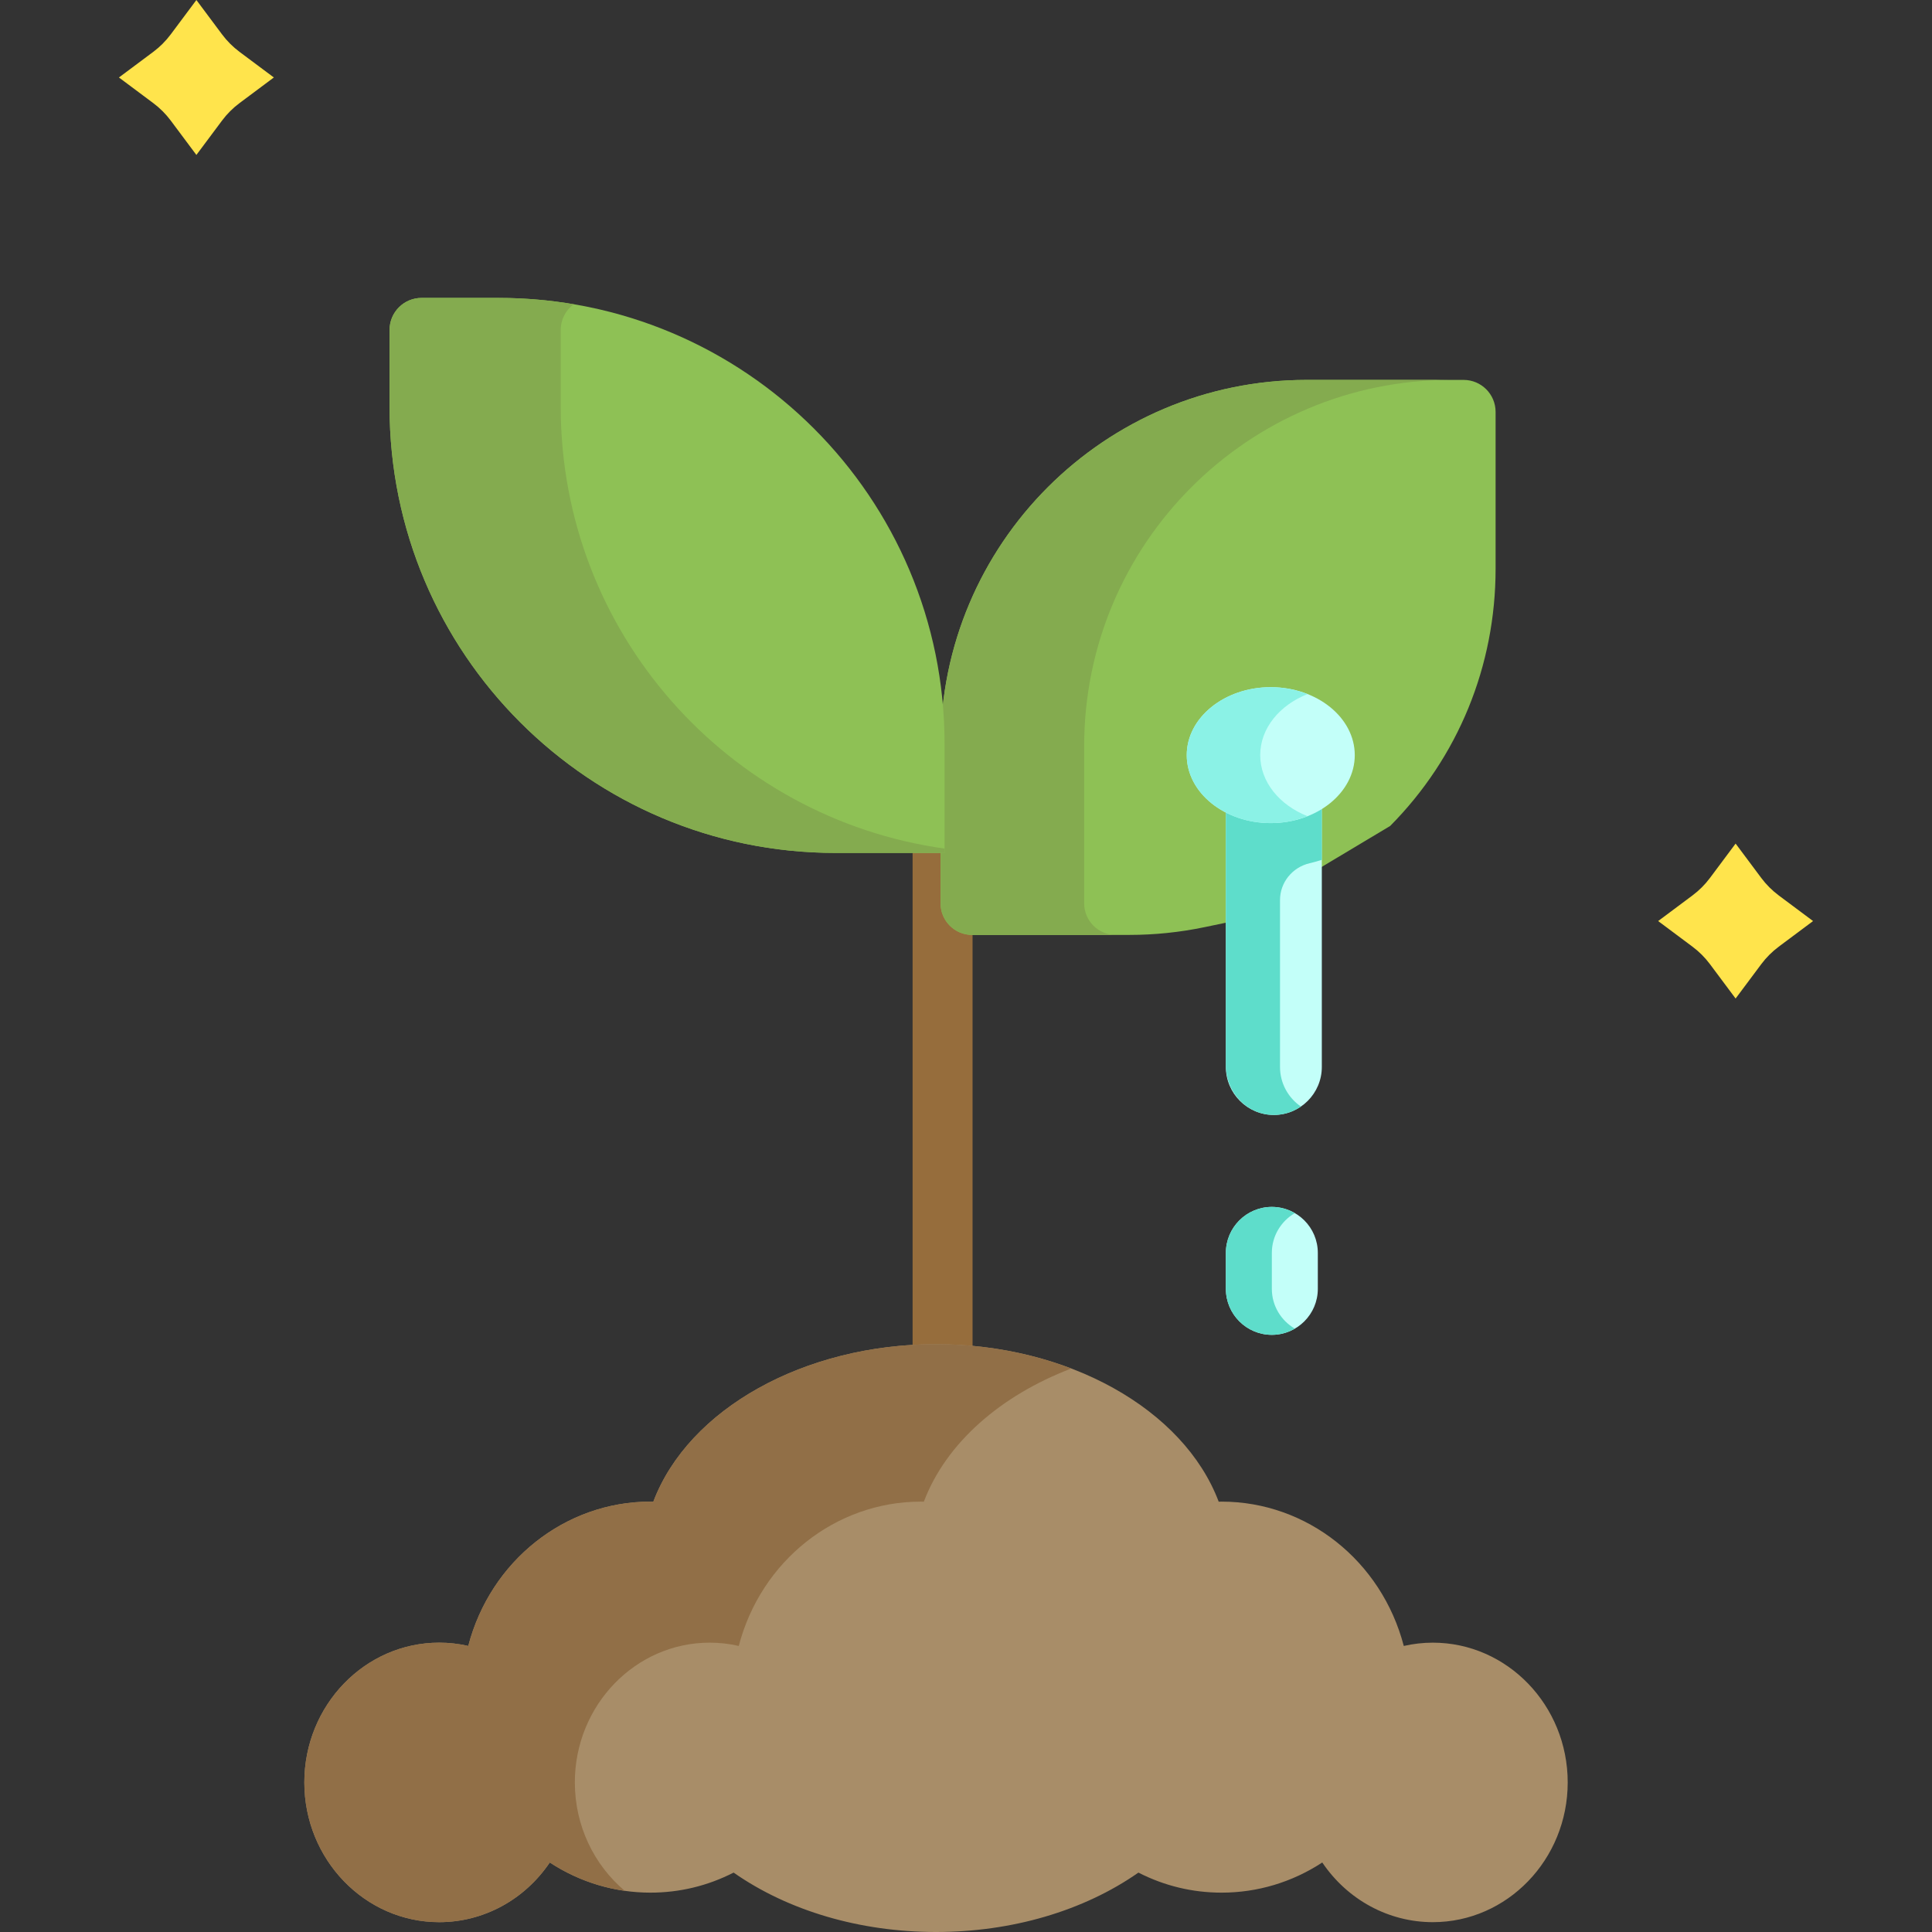 <?xml version="1.0" encoding="iso-8859-1"?>
<!-- Generator: Adobe Illustrator 19.0.0, SVG Export Plug-In . SVG Version: 6.00 Build 0)  -->
<svg version="1.1" id="Capa_1" xmlns="http://www.w3.org/2000/svg" xmlns:xlink="http://www.w3.org/1999/xlink" x="0px" y="0px"
	 viewBox="0 0 512 512" style="enable-background:new 0 0 512 512;" xml:space="preserve">
<rect x="0" y="0" width="512" height="512" fill="#333333" stroke="none"/>
<g>
	<path style="fill:#FFE44C;" d="M45.252,31.96c-1.314-1.76-2.873-3.32-4.635-4.636l-9.098-6.791l9.098-6.791
		c1.763-1.316,3.323-2.877,4.635-4.636L52.045,0l6.794,9.104c1.314,1.76,2.873,3.32,4.635,4.636l9.098,6.791l-9.098,6.791
		c-1.763,1.316-3.323,2.877-4.635,4.636l-6.794,9.104L45.252,31.96z"/>
	<path style="fill:#FFE44C;" d="M453.161,255.516c-1.314-1.76-2.873-3.32-4.635-4.636l-9.098-6.791l9.098-6.791
		c1.763-1.316,3.323-2.877,4.635-4.636l6.794-9.104l6.794,9.104c1.314,1.76,2.873,3.32,4.635,4.636l9.098,6.791l-9.098,6.791
		c-1.763,1.316-3.323,2.877-4.635,4.636l-6.794,9.104L453.161,255.516z"/>
</g>
<path style="fill:#966D3C;" d="M249.792,364.699c-4.388,0-7.946-3.557-7.946-7.946V205.511c0-4.39,3.558-7.946,7.946-7.946
	s7.946,3.557,7.946,7.946v151.241C257.739,361.141,254.181,364.699,249.792,364.699z"/>
<path style="fill:#C3FFF9;" d="M337.052,353.747c-6.718,0-12.184-5.466-12.184-12.184v-9.536c0-6.718,5.466-12.184,12.184-12.184
	s12.184,5.466,12.184,12.184v9.536C349.237,348.281,343.771,353.747,337.052,353.747z"/>
<path style="fill:#5EDDCB;" d="M337.052,341.563v-9.536c0-4.498,2.457-8.425,6.092-10.536c-1.795-1.041-3.871-1.649-6.092-1.649
	c-6.718,0-12.184,5.466-12.184,12.184v9.536c0,6.718,5.466,12.184,12.184,12.184c2.221,0,4.297-0.607,6.092-1.649
	C339.509,349.988,337.052,346.06,337.052,341.563z"/>
<path style="fill:#8EC155;" d="M346.323,100.677c-53.605,0-97.06,43.456-97.06,97.06V239.4c0,4.618,3.744,8.362,8.362,8.362h41.663
	c6.684,0,13.351-0.687,19.895-2.049l6.745-1.405l42.484-25.423c18.015-18.181,27.937-42.396,27.937-68.183v-41.544
	c0-4.683-3.796-8.479-8.479-8.479H346.323z"/>
<path style="fill:#84AB4F;" d="M287.315,239.401v-41.662c0-53.606,43.456-97.06,97.06-97.06h-38.053
	c-53.605,0-97.06,43.456-97.06,97.06v41.662c0,4.618,3.744,8.363,8.362,8.363h38.053
	C291.059,247.763,287.315,244.019,287.315,239.401z"/>
<path style="fill:#C3FFF9;" d="M337.582,295.474c-7.011,0-12.714-5.703-12.714-12.714v-72.115l25.428-2.939v75.054
	C350.296,289.771,344.593,295.474,337.582,295.474z"/>
<path style="fill:#5EDDCB;" d="M324.92,210.638c-0.03,0.003-0.051,0.029-0.051,0.057v17.66v54.015
	c0,6.595,4.86,12.386,11.423,13.038c3.119,0.31,6.037-0.519,8.396-2.115c0.034-0.023,0.034-0.073,0-0.096
	c-3.302-2.299-5.47-6.119-5.47-10.438v-44.232c0-4.691,3.277-8.687,7.844-9.762c1.087-0.255,2.153-0.551,3.195-0.884
	c0.024-0.007,0.041-0.031,0.041-0.056v-18.461v-1.592c0-0.035-0.031-0.061-0.065-0.057L324.92,210.638z"/>
<path style="fill:#C3FFF9;" d="M336.764,218.13c-12.277,0-22.264-8.08-22.264-18.012c0-9.932,9.988-18.012,22.264-18.012
	c12.276,0,22.264,8.08,22.264,18.012C359.029,210.05,349.041,218.13,336.764,218.13z"/>
<path style="fill:#8BF2E6;" d="M333.968,200.118c0-7.106,5.125-13.245,12.53-16.174c-2.945-1.165-6.241-1.837-9.735-1.837
	c-12.277,0-22.264,8.08-22.264,18.012c0,9.932,9.988,18.012,22.264,18.012c3.493,0,6.789-0.673,9.735-1.837
	C339.093,213.363,333.968,207.224,333.968,200.118z"/>
<path style="fill:#8EC155;" d="M221.432,226.033c-65.277,0-118.195-52.918-118.195-118.195v-20.41c0-4.683,3.796-8.479,8.479-8.479
	h20.41c65.277,0,118.195,52.918,118.195,118.195v28.891h-28.89V226.033z"/>
<path style="fill:#84AB4F;" d="M148.6,107.838v-20.41c0-2.79,1.353-5.256,3.432-6.802c-6.473-1.098-13.12-1.677-19.905-1.677h-20.41
	c-4.683,0-8.479,3.796-8.479,8.479v20.41c0,65.277,52.918,118.195,118.195,118.195h28.891v-1.149
	C192.844,216.868,148.6,167.524,148.6,107.838z"/>
<path style="fill:#A88D68;" d="M248.054,512c-20.084,0-39.118-5.589-53.639-15.743c-6.905,3.525-14.325,5.313-22.055,5.313
	c-9.47,0-18.678-2.761-26.665-7.991c-6.699,9.913-17.612,15.814-29.297,15.814c-19.711,0-35.747-16.615-35.747-37.036
	c0-20.421,16.036-37.036,35.747-37.036c2.571,0,5.158,0.292,7.694,0.872c5.883-22.547,25.659-38.248,48.268-38.248
	c0.229,0,0.458,0.006,0.686,0.015l0.092,0.003c9.299-24.594,40.032-41.74,74.916-41.74s65.615,17.145,74.916,41.74l0.084-0.002
	c0.237-0.01,0.465-0.016,0.694-0.016c22.609,0,42.383,15.7,48.268,38.247c2.526-0.576,5.117-0.871,7.694-0.871
	c19.711,0,35.747,16.615,35.747,37.036c0,20.421-16.036,37.036-35.747,37.036c-11.685,0-22.598-5.9-29.297-15.814
	c-7.985,5.23-17.194,7.991-26.665,7.991c-7.73,0-15.149-1.788-22.055-5.313C287.173,506.411,268.139,512,248.054,512z"/>
<path style="fill:#916F47;" d="M152.339,472.356c0-20.421,16.036-37.036,35.747-37.036c2.571,0,5.158,0.292,7.694,0.872
	c5.883-22.547,25.659-38.248,48.268-38.248c0.229,0,0.458,0.006,0.686,0.015l0.092,0.003c5.89-15.575,20.381-28.155,39.071-35.293
	c-10.824-4.133-23.052-6.447-35.844-6.447c-34.882,0-65.615,17.146-74.916,41.74l-0.092-0.003c-0.228-0.008-0.457-0.015-0.686-0.015
	c-22.609,0-42.383,15.7-48.268,38.248c-2.538-0.58-5.123-0.872-7.694-0.872c-19.711,0-35.747,16.615-35.747,37.036
	c0,20.421,16.036,37.036,35.747,37.036c11.685,0,22.598-5.9,29.297-15.814c6.057,3.967,12.819,6.51,19.864,7.508
	C157.5,494.29,152.339,483.938,152.339,472.356z"/>
<g>
</g>
<g>
</g>
<g>
</g>
<g>
</g>
<g>
</g>
<g>
</g>
<g>
</g>
<g>
</g>
<g>
</g>
<g>
</g>
<g>
</g>
<g>
</g>
<g>
</g>
<g>
</g>
<g>
</g>
</svg>
